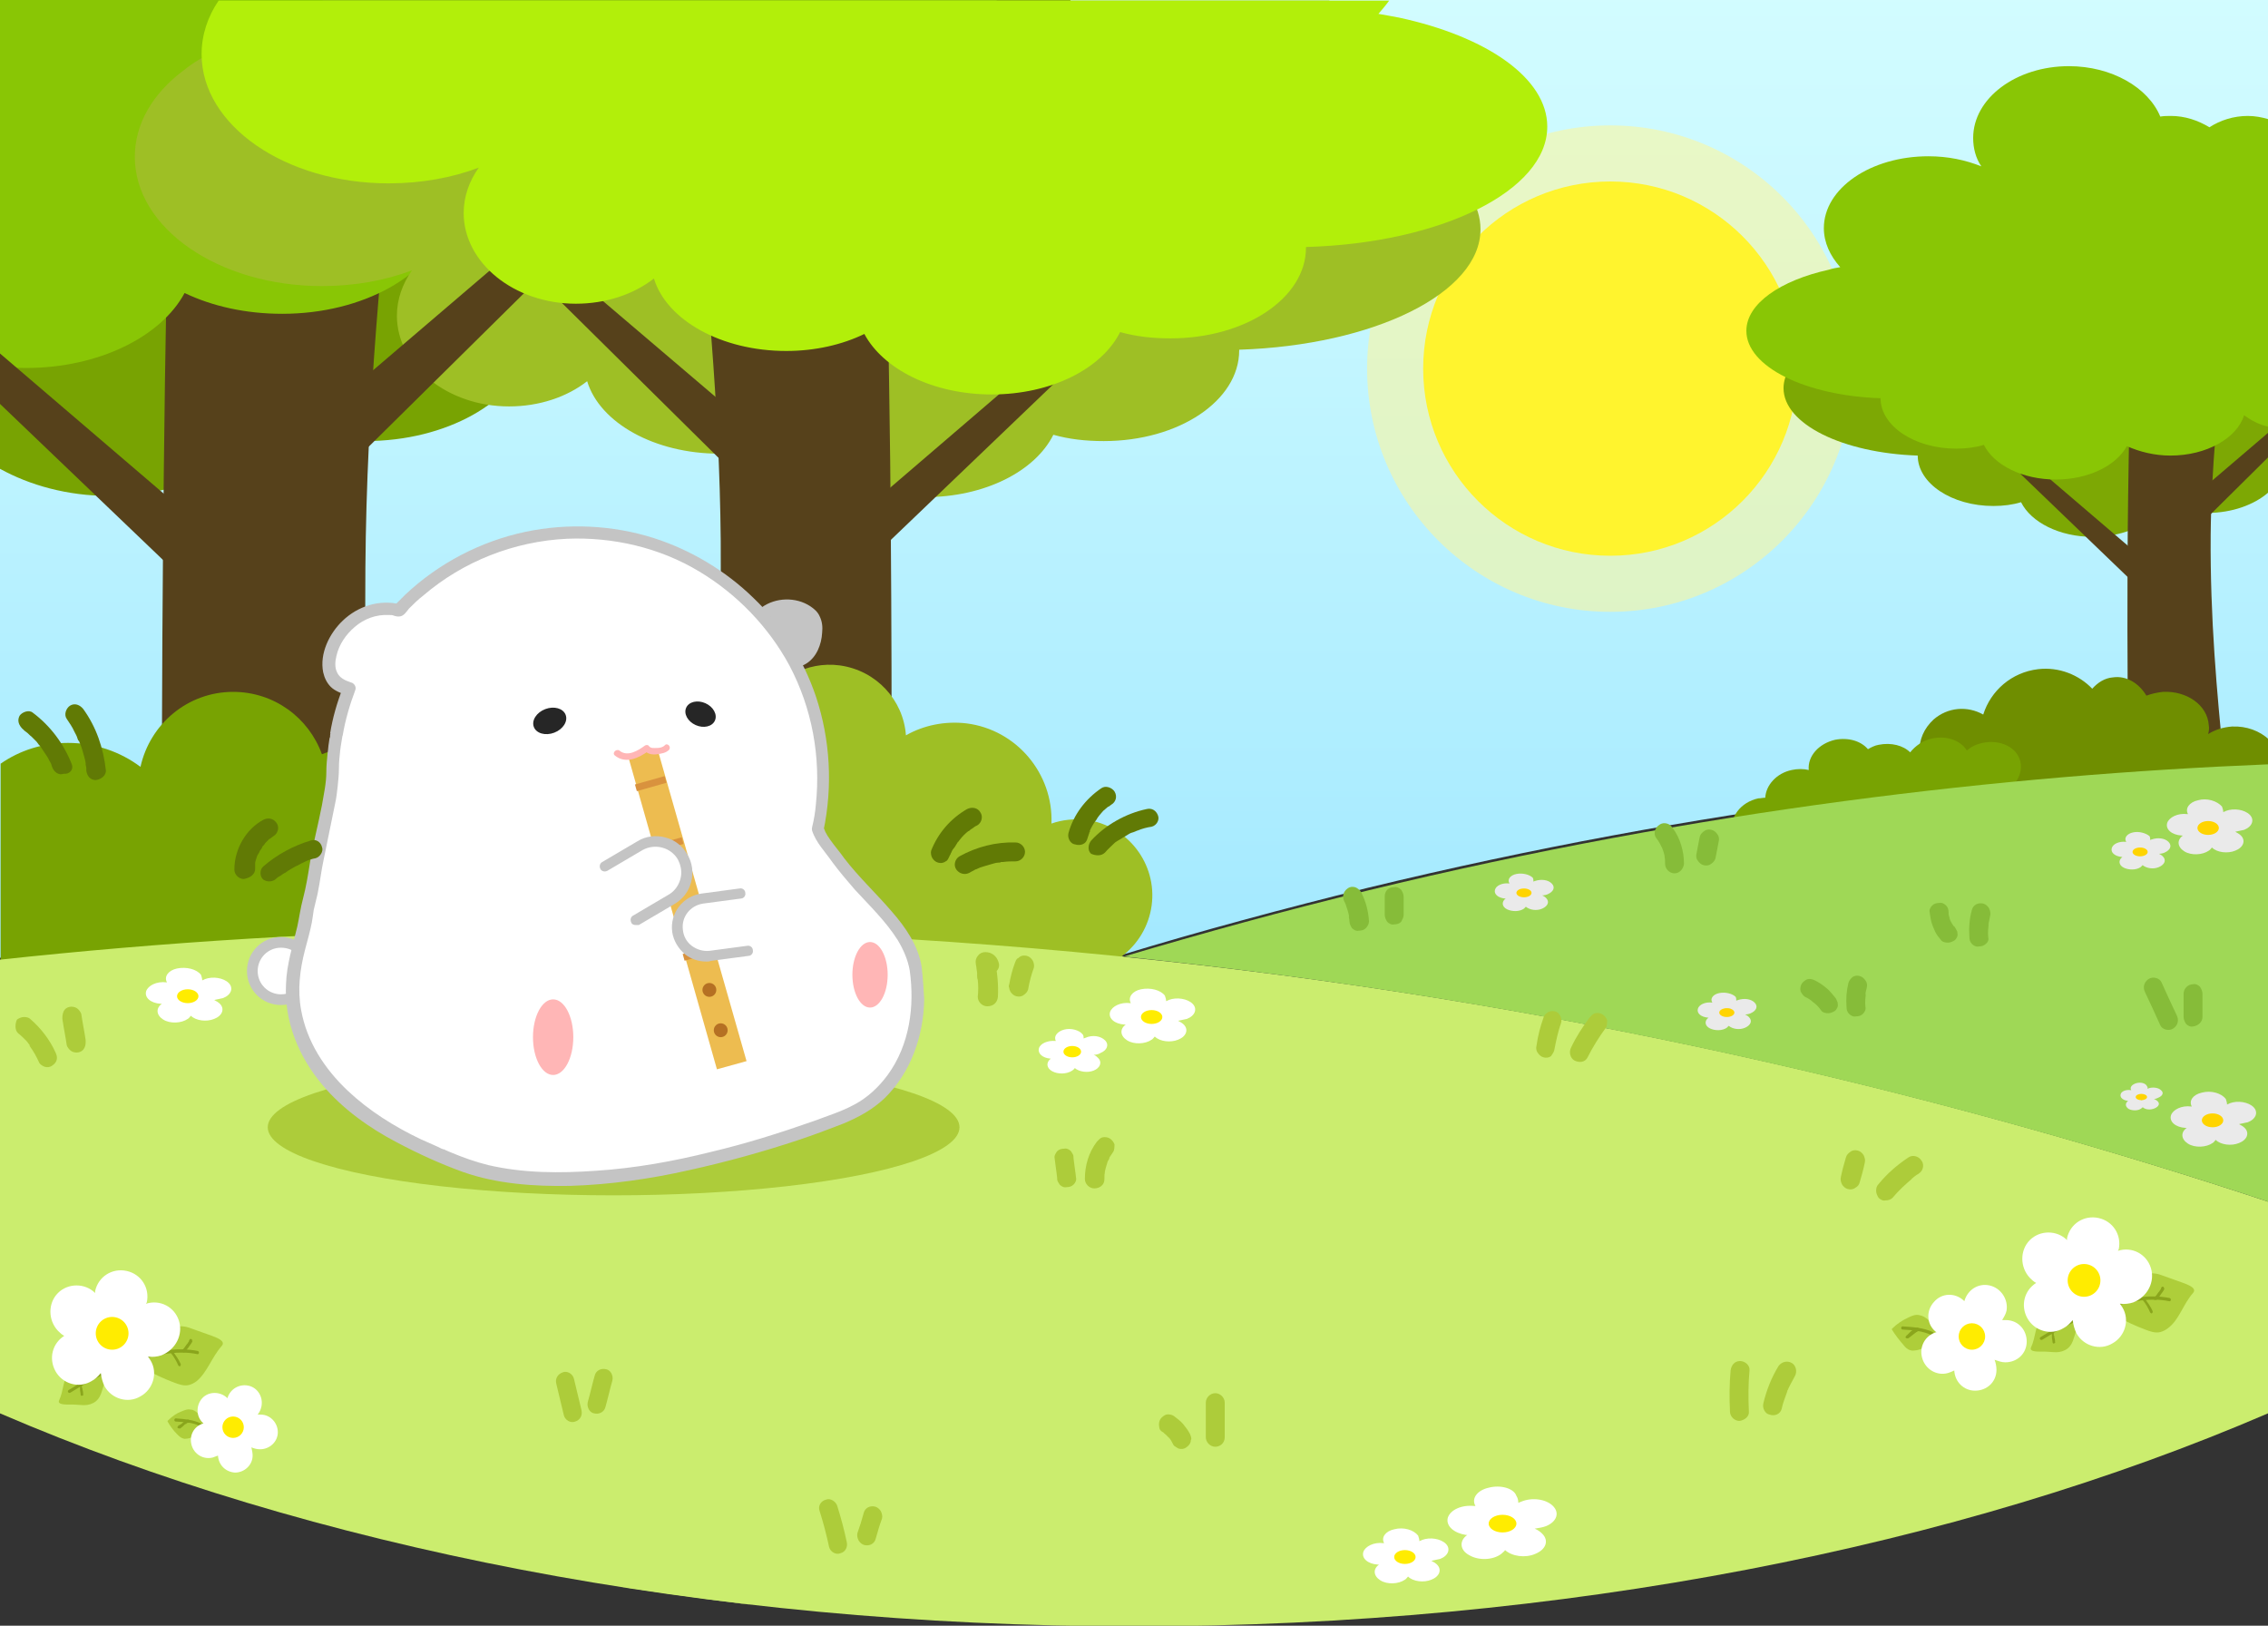 <svg enable-background="new 0 0 360 258" viewBox="0 0 360 258" xmlns="http://www.w3.org/2000/svg" xmlns:xlink="http://www.w3.org/1999/xlink"><rect x="0" y="0" width="360" height="258" fill="#333333" stroke="none"/><linearGradient id="a" gradientUnits="userSpaceOnUse" x1="180" x2="180" y1="-24.875" y2="233.202"><stop offset="0" stop-color="#d7feff"/><stop offset=".213" stop-color="#cbf9ff"/><stop offset=".601" stop-color="#abecff"/><stop offset="1" stop-color="#83dcff"/></linearGradient><path d="m34 195.3c7.1 1.1 14.3 2.1 21.6 3-7.2-1.1-14.4-2-21.6-3z" fill="#cbed6e"/><path d="m178.2 151.5c12.5-3.8 25.5-7.3 38.9-10.6 52.8-12.8 101.2-18.3 142.9-20v-120.9h-360v152c48.6-5.2 109.2-7.5 178.2-.5z" fill="url(#a)"/><path d="m0 0v74.4c4.7 2.6 10.7 4.3 17.3 4.3 11.6 0 21.5-5 25.2-11.9 4.4 2 9.7 3.2 15.5 3.2 12.9 0 23.7-6.2 26.2-14.4 4 3.1 9.4 5 15.4 5 12.2 0 22.2-8 22.2-17.9 0-3.3-1.1-6.3-3-9 5.3 2 11.4 3.2 17.9 3.2 20.5 0 37-11.4 37-25.5 0-4.1-1.4-8-3.9-11.5h-169.8z" fill="#78a302"/><circle cx="255.6" cy="58.5" fill="#fff597" opacity=".55" r="38.6"/><circle cx="255.6" cy="58.5" fill="#fff42e" r="29.7"/><path d="m356.6 29.3c-1.8-1.1-3.9-1.8-6.1-1.8-.6 0-1.1 0-1.7.1-1.9-4.6-7.7-8-14.5-8-8.4 0-15.2 5.1-15.2 11.4 0 1.6.4 3.2 1.3 4.5-2.5-1-5.3-1.6-8.4-1.6-9.2 0-16.6 5.1-16.6 11.4 0 2.3 1 4.4 2.6 6.2-.6.1-1.2.2-1.8.4-7.7 1.7-13.1 5.4-13.1 9.7 0 5.7 9.4 10.3 21.3 10.7 0 4.4 5.4 8 12 8 1.6 0 3.1-.2 4.4-.6 1.6 3.2 6.1 5.5 11.4 5.5 5.2 0 9.6-2.2 11.3-5.3 2 .9 4.4 1.5 6.9 1.5 3.9 0 7.4-1.3 9.6-3.2v-50.4c-1.2.3-2.4.8-3.4 1.5z" fill="#7da804"/><path d="m27 17h36c-2.3 22.4-4.8 46.8-5 73-.3 32 2.3 61.4 5 88-12.3 0-24.7 0-37 0-.4-33.8-.4-68.1 0-103 .2-19.5.6-38.8 1-58z" fill="#56411b"/><path d="m338.2 55h14.8c-.9 9.2-2 19.2-2.1 29.9-.1 13.1 1 25.2 2.1 36.1-5.1 0-10.1 0-15.2 0-.1-13.9-.2-27.9 0-42.2.1-8 .3-15.9.4-23.8z" fill="#56411b"/><path d="m0 0v58.2c1.3.1 2.7.2 4.1.2 11.6 0 21.5-5 25.2-11.9 4.4 2.1 9.7 3.3 15.5 3.3 12.9 0 23.7-6.2 26.2-14.4 4 3.1 9.4 5 15.4 5 12.2 0 22.2-8 22.2-17.9 0-3.3-1.1-6.3-3-9 5.3 2 11.4 3.2 17.9 3.2 16 0 29.6-7 34.8-16.8h-158.3z" fill="#89c605"/><path d="m235 36.4c0-7.7-9.6-14.3-23.5-17.3-1.1-.2-2.1-.4-3.3-.6 3-3.2 4.7-7 4.7-11.1 0-2.6-.7-5-1.9-7.3h-159.7c-3.1.8-6.3 1.1-9.2.4-.2.1-.5.1-.7.2-.8.2-1.7.5-2.5.7.2 1.6.7 3 1.4 4.4-4.3 1.2-8.2 3-11.2 5.4-4.8 3.6-7.7 8.4-7.7 13.7 0 11.3 13.3 20.5 29.7 20.5 5.2 0 10.1-.9 14.3-2.5-1.5 2.1-2.4 4.6-2.4 7.2 0 7.9 8 14.4 17.8 14.4 4.8 0 9.2-1.5 12.4-4 2 6.6 10.7 11.5 21 11.5 4.6 0 8.9-1 12.4-2.7 3 5.6 10.9 9.6 20.2 9.6 9.5 0 17.5-4.1 20.4-9.9 2.5.7 5.1 1 8 1 11.9 0 21.5-6.4 21.5-14.4 0 0 0 0 0-.1 21.4-.7 38.3-9 38.3-19.1z" fill="#9ebf25"/><path d="m140.4 24.5c-10.1 0-20.1 0-30.2 0 1.9 18.8 4 39.3 4.2 61.3.2 26.8-2 51.6-4.2 73.8h31.1c.3-28.3.3-57.2 0-86.4-.2-16.5-.5-32.7-.9-48.7z" fill="#56411b"/><path d="m.4 152.3v72c2.6 1.1 5.3 2.2 7.9 3.3 41.8-25.3 98.9-54.3 170.2-75.8-68.9-7-129.5-4.7-178.1.5z" fill="#cbed6e"/><path d="m97.8 251.7c7.1 1.1 14.3 2.1 21.6 3-7.2-1.1-14.4-2.1-21.6-3z" fill="#cbed6e"/><path d="m114.8 73.4-.5-9.8-21.5-18.3-4.8 1.6z" fill="#56411b"/><path d="m134.7 92.1 1.7-10.5 26-22.3 5.2 1.3z" fill="#56411b"/><path d="m75.9 129.4c-1.6 0-3.2.2-4.6.6-1.6-6.5-7.5-11.4-14.5-11.4-2 0-4 .4-5.7 1.1-2.1-5.8-7.6-9.9-14.1-9.9-7.2 0-13.2 5.1-14.7 11.9-3.2-2.4-7.2-3.8-11.5-3.8-4 0-7.7 1.2-10.7 3.3v52.2c2.5 1.3 5.4 2 8.4 2 4.7 0 9-1.7 12.3-4.5 3.3 2.8 7.6 4.5 12.3 4.5 4.8 0 9.1-1.8 12.5-4.6 2.1.8 4.3 1.2 6.7 1.2 5.7 0 10.9-2.5 14.4-6.5 2.7 1.5 5.9 2.3 9.2 2.3 10.6 0 19.2-8.6 19.2-19.2s-8.6-19.2-19.2-19.2z" fill="#78a302"/><path d="m339 92.8-.9-5.9-14.5-12.4-2.9.7z" fill="#56411b"/><path d="m99.8 117.2c1.3.2 2.5.5 3.7 1 2-5.1 7.2-8.3 12.9-7.6 1.6.2 3.1.7 4.5 1.5 2.3-4.4 7.1-7.2 12.4-6.5 5.8.8 10.1 5.5 10.5 11.1 2.8-1.6 6.2-2.3 9.6-1.9 8 1 13.8 8 13.5 15.9 1.7-.6 3.6-.8 5.5-.6 6.6.9 11.3 7 10.4 13.6s-7 11.3-13.6 10.4c-1.5-.2-2.9-.7-4.2-1.4-2.9 5.7-9.1 9.3-15.9 8.4-3.8-.5-7-2.3-9.4-4.9-3 1.9-6.6 2.8-10.4 2.3s-7.1-2.4-9.5-5c-1.8.4-3.6.5-5.5.3-4.6-.6-8.5-3.2-10.9-6.8-2.3.9-5 1.3-7.6.9-8.5-1.1-14.5-8.9-13.4-17.4 1.1-8.4 8.9-14.4 17.4-13.3z" fill="#9ebf25"/><path d="m180 258.1c68.3 0 131-12.7 180-33.8v-33.6c-47.3-15.7-106.8-30.8-176.3-38.3-71.3-7.7-133.8-5.5-183.7-.1v72c49 21.1 111.7 33.8 180 33.8z" fill="#cbed6e"/><ellipse cx="97.4" cy="178.9" fill="#adcc3a" rx="54.9" ry="10.8"/><path d="m120.9 96.4c2.2-1.6 5.4-1.7 7.7-.2.6.4 1.2.9 1.5 1.6.4.8.5 1.7.4 2.6-.1 1.9-.9 3.9-2.5 4.9-1.9 1.2-4.4.7-6.5.2-.1 0-.2-.1-.3-.2s-.1-.4-.1-.5c.5-2.7.2-5.6-.2-8.4" fill="#c4c4c4"/><circle cx="44.6" cy="154.1" fill="#fff" r="4.6"/><path d="m44.6 159.5c-3 0-5.4-2.4-5.4-5.4s2.4-5.4 5.4-5.4 5.4 2.4 5.4 5.4-2.4 5.4-5.4 5.4zm0-9.1c-2.1 0-3.7 1.7-3.7 3.7 0 2.1 1.7 3.7 3.7 3.7 2.1 0 3.7-1.7 3.7-3.7.1-2.1-1.6-3.7-3.7-3.7z" fill="#c4c4c4"/><path d="m145.3 153.8c-.9-6.6-8-11.3-12.6-17.6-1.2-1.7-2.5-3.1-3-4.6.6-2.7.9-5.4.9-8.2 0-21.5-17.4-38.9-38.9-38.9-11.3 0-21.4 4.8-28.5 12.4-1.2-.3-2.5-.3-3.6 0-3.4.8-6.4 3.6-7.2 7-.4 1.5-.3 3.4.9 4.5.5.4 1.1.7 1.7.9.2.1.3.1.5.2-.9 2.3-1.6 4.7-2 7.2-.4 2.2-.6 4.5-.6 6.8-.2 1.7-.5 3.2-.7 4.4-.8 4-1.5 6.5-2.3 11.5-.4 2.7-1.2 5.2-1.4 6.7-.9 4.7-2.8 8.4-1.8 14.5 2.4 14.8 19.9 21.7 26.1 24.1 17.3 6.9 46.9-1.6 61.7-7.6 7.4-3.2 12.4-11.7 10.8-23.3z" fill="#fff"/><path d="m146.3 153.5c-.5-3.4-2.6-6.4-4.8-8.9-2.4-2.8-5.2-5.4-7.5-8.4-.7-1-1.5-1.9-2.2-2.9-.3-.4-.6-.9-.8-1.3-.2-.5-.4-1.2-1-1.3.2.4.5.8.7 1.2 1.5-7.1 1.1-14.5-1.2-21.4-2-5.9-5.4-11.3-9.9-15.6-4.4-4.3-9.9-7.6-15.8-9.5-6.6-2.1-13.7-2.4-20.4-1-7.1 1.5-13.8 5-19.1 10-.6.6-1.2 1.2-1.8 1.8.3-.1.7-.2 1-.3-3.3-.8-6.7.3-9.1 2.6-2.1 2-3.7 5.2-3.1 8.2.2.9.6 1.7 1.2 2.3.7.7 1.7 1 2.6 1.4-.2-.4-.5-.8-.7-1.2-.9 2.3-1.6 4.7-2 7.2.3-.2.6-.5 1-.7-.6-.1-1 .5-1 1 0-.2 0 .1 0 .1 0 .1 0 .2-.1.4 0 .2-.1.5-.1.7-.1.5-.1 1.1-.2 1.6-.1 1-.2 2-.2 3 0 1.8-.4 3.5-.7 5.3-.6 3.1-1.4 6.1-1.9 9.1-.3 1.9-.6 3.8-1.1 5.7-.4 1.5-.6 3-.9 4.4-.7 3-1.7 6-1.8 9.2-.3 5.9 2 11.5 5.8 16 3.2 3.8 7.4 6.8 11.8 9.1 3.4 1.8 6.9 3.4 10.5 4.7 5.4 1.9 11.3 2.3 17 2.2 6.4-.2 12.7-1.1 18.9-2.5 5.9-1.3 11.7-2.9 17.4-4.8 2.4-.8 4.8-1.7 7.1-2.6 2.4-1 4.6-2.2 6.5-4 4.2-4.1 6.2-9.9 6.3-15.7-.1-1.7-.2-3.4-.4-5.1-.1-.5-.8-.8-1.2-.7-.6.2-.8.7-.7 1.2.8 5.7 0 11.8-3.5 16.6-1.4 1.9-3.2 3.6-5.3 4.7-2 1.1-4.3 1.8-6.4 2.6-5.4 1.9-10.8 3.6-16.3 4.9-6 1.5-12.1 2.6-18.3 3-5.7.4-11.5.4-17.1-.9-2-.5-4-1.2-5.9-2-.4-.2-.8-.3-1.1-.5-.2-.1.1.1-.1 0-.1 0-.2-.1-.3-.1-.2-.1-.4-.2-.6-.3-.9-.4-1.8-.8-2.7-1.2-4.2-2-8.2-4.5-11.6-7.7-3.7-3.5-6.5-7.8-7.4-12.8-.6-3.2-.2-6.4.6-9.5.4-1.5.8-2.9 1.1-4.4.1-.7.2-1.2.3-2 .2-.8.4-1.7.6-2.5.4-1.9.6-3.8 1-5.6.3-1.5.6-2.9.9-4.4s.6-2.9.9-4.4c.2-.9.3-1.8.4-2.7.1-1 .2-1.9.2-2.9s.1-1.9.2-2.8.3-1.8.4-2.7c-.3.3-.7.7-1 1 .4 0 .9-.3 1-.7.4-2.4 1.1-4.8 2-7.2.2-.5-.2-1.1-.7-1.2-.9-.3-1.8-.7-2.2-1.6-.4-.8-.3-1.8-.1-2.6.4-1.8 1.5-3.4 2.9-4.6 1.5-1.3 3.4-2 5.4-1.9.3 0 .6 0 .8.1.3.1.7.2 1.1.1.5-.1 1-.8 1.3-1.2.7-.7 1.5-1.5 2.3-2.1 6.3-5.4 14.4-8.6 22.8-9 7.3-.3 14.7 1.4 21 5.2 6 3.6 11 8.8 14.3 14.9 3.6 6.8 5 14.5 4.2 22.1-.1 1.2-.3 2.4-.6 3.6-.1.5.1 1.1.7 1.2-.2-.2-.5-.5-.7-.7.6 1.9 2.1 3.4 3.2 5 1.1 1.5 2.4 3 3.6 4.4 2.4 2.6 4.9 5 6.8 8 .9 1.5 1.6 3.1 1.9 4.8.1.5.8.8 1.2.7.5-.1.8-.6.7-1.2z" fill="#c4c4c4"/><ellipse cx="87.8" cy="164.6" fill="#ffb6b6" rx="3.2" ry="6"/><ellipse cx="138.1" cy="154.7" fill="#ffb6b6" rx="2.8" ry="5.2"/><path d="m104.4 119c-.6-.1-1.1-.2-1.7 0-.1.3-.3.5-.6.6-.2.1-.4 0-.6 0-.4.2-.7.5-1.2.5-.2.1-.5 0-.6-.1l14.1 49.7 4.7-1.3z" fill="#edbc50"/><path d="m100.9 123.8h4.9v1.1h-4.9z" fill="#d9923e" transform="matrix(.962 -.272 .272 .962 -29.954 32.849)"/><path d="m103.6 133.5h4.9v1.1h-4.9z" fill="#d9923e" transform="matrix(.962 -.272 .272 .962 -32.492 33.964)"/><path d="m108.5 150.7h4.9v1.1h-4.9z" fill="#d9923e" transform="matrix(.962 -.272 .272 .962 -37.003 35.946)"/><circle cx="107.5" cy="139" fill="#b57023" r="1.1"/><circle cx="109.3" cy="145.4" fill="#b57023" r="1.1"/><circle cx="112.6" cy="157.1" fill="#b57023" r="1.1"/><circle cx="114.4" cy="163.5" fill="#b57023" r="1.1"/><ellipse cx="87.2" cy="114.4" fill="#262626" rx="2.7" ry="2" transform="matrix(.935 -.356 .356 .935 -34.998 38.486)"/><ellipse cx="111.3" cy="113.3" fill="#262626" rx="1.9" ry="2.5" transform="matrix(.409 -.912 .912 .409 -37.654 168.502)"/><path d="m97.6 119.9c1.7 1.4 3.8.4 5.3-.7-.2 0-.4-.1-.6-.1.5.6 1.3.7 2 .6s1.4-.2 1.9-.7c.4-.5-.3-1.2-.7-.7-.3.3-.8.4-1.2.4-.5 0-1 .1-1.3-.3-.1-.2-.4-.2-.6-.1-1.1.8-2.8 1.9-4.1.8-.5-.3-1.2.4-.7.8z" fill="#ffb6b6"/><path d="m96 137.5 5.6-3.3c2.3-1.4 5.3-.6 6.7 1.8 1.4 2.3.6 5.3-1.8 6.7l-5.6 3.3" fill="#fff"/><path d="m100.9 146.8c-.3 0-.6-.1-.7-.4-.2-.4-.1-.9.3-1.1l5.6-3.3c.9-.5 1.6-1.4 1.9-2.5s.1-2.1-.4-3.1c-1.1-1.9-3.6-2.6-5.6-1.5l-5.6 3.3c-.4.2-.9.1-1.1-.3s-.1-.9.3-1.1l5.6-3.3c1.3-.8 2.9-1 4.4-.6s2.7 1.3 3.5 2.7c.8 1.3 1 2.9.6 4.4s-1.3 2.7-2.7 3.5l-5.6 3.3c-.2 0-.3 0-.5 0z" fill="#c4c4c4"/><path d="m118.7 151-6 .8c-2.5.3-4.8-1.5-5.1-4-.3-2.5 1.5-4.8 4-5.1l6-.8" fill="#fff"/><path d="m112.1 152.6c-1.2 0-2.4-.4-3.3-1.1-1.1-.9-1.9-2.2-2.1-3.6-.4-3 1.7-5.7 4.7-6.1l6-.8c.5-.1.9.3.9.7.1.5-.3.9-.7.9l-6 .8c-2 .3-3.5 2.1-3.2 4.2.1 1 .6 1.9 1.4 2.5s1.8.9 2.8.8l6-.8c.5-.1.9.3.9.7.1.5-.3.9-.7.9l-6 .8c-.2.1-.5.1-.7.1z" fill="#c4c4c4"/><path d="m172.6 133.1c.1-.3.2-.6.3-.9 0-.1 0-.1.1-.2 0 0 .1-.3 0-.1s0 0 0-.1.1-.1.1-.2c.3-.6.6-1.1 1-1.6 0-.1.1-.1.1-.2.2-.3-.2.2 0 0 .1-.1.2-.3.3-.4.2-.2.4-.5.6-.7s.5-.4.7-.6c0 0 .1-.1.2-.1-.3.3-.1.1 0 0s.3-.2.4-.3c.7-.4 1-1.3.5-2.1-.4-.6-1.4-1-2.1-.5-2.5 1.7-4.4 4.2-5.2 7.1-.2.8.3 1.7 1 1.8 1 .3 1.8-.1 2-.9z" fill="#617a05"/><path d="m175.4 135.3c.5-.6 1.1-1.1 1.6-1.6.1-.1.2-.1.3-.2-.1.1-.1.1 0 0 .2-.1.3-.2.5-.3.3-.2.7-.4 1-.6s.6-.4 1-.5c.1 0 .2-.1.3-.1 0 0 .3-.1.1-.1-.2.1.1 0 .1 0 .1 0 .2-.1.3-.1.7-.3 1.5-.5 2.2-.6.8-.2 1.3-1.1 1-1.8-.3-.8-1-1.2-1.8-1-3.3.7-6.5 2.5-8.8 5-.5.6-.6 1.6 0 2.1.7.3 1.6.4 2.2-.2z" fill="#617a05"/><path d="m11.4 121.3c-1.3-3.3-3.4-6.1-6.2-8.2-.6-.5-1.7-.1-2.1.5-.4.8-.1 1.5.5 2.1-.2-.1-.1-.1 0 0s.2.1.2.2c.1.1.3.2.4.3.3.2.5.5.8.7l.8.8c.1.1.2.3.3.4s.1.2.2.2c-.1-.2-.1-.1 0 0 .4.6.8 1.2 1.2 1.8.2.3.3.6.5.9.1.2.2.4.2.5 0-.1-.1-.2 0 0 0 .1.1.2.1.3.3.7 1 1.3 1.8 1 1 .1 1.6-.7 1.3-1.5z" fill="#617a05"/><path d="m354.3 115.3c-1.4.1-2.7.5-3.8 1.2.1-.4.2-.9.1-1.4-.2-3.2-3.5-5.5-7.3-5.3-.9.1-1.8.3-2.6.6-1.2-2-3.2-3.2-5.3-2.9-1.3.1-2.4.8-3.3 1.8-2.1-2.2-5.3-3.5-8.6-3.1-4.2.5-7.5 3.4-8.7 7.2-2.5-1.4-5.6-1.2-7.9.8-1.5 1.4-2.3 3.2-2.2 5.1-3.9.2-6.8 3-6.7 6.1.2 3.2 3.5 5.5 7.3 5.3 1.3-.1 2.5-.5 3.6-1 1 2.4 3.8 4 7 3.8 2.1-.1 3.9-1 5.1-2.2 1.3 1.7 3.7 2.8 6.4 2.7.9-.1 1.7-.2 2.5-.5 1.2 2 3.8 3.3 6.7 3.1 3.6-.2 6.4-2.6 6.7-5.4 1.1.5 2.3.7 3.7.6 3.4-.2 6.1-2.3 6.6-4.9.5.1 1 .1 1.5 0 2-.1 3.8-.9 5.1-2.2v-7.3c-1.5-1.4-3.6-2.2-5.9-2.1z" fill="#6f8e00"/><path d="m16.8 122.2c-.4-3.5-1.5-6.8-3.6-9.7-.5-.6-1.3-1-2.1-.5-.6.4-1 1.4-.5 2.1.4.6.9 1.3 1.2 2 .2.4.4.7.5 1.1 0 0 .2.6.2.3.1.2.1.3.2.5.3.7.5 1.5.7 2.2.1.4.2.7.2 1.1 0 .2.1.4.1.6 0-.3 0 .3 0 .4.1.8.6 1.5 1.5 1.5.8-.1 1.7-.7 1.6-1.6z" fill="#617a05"/><path d="m40.5 137.9c0-.3 0-.6 0-.9 0-.2-.1.3 0 .1 0-.1 0-.2 0-.2 0-.1.1-.3.1-.4.1-.3.2-.6.3-.9 0 .1-.1.3 0 .1 0-.1.1-.1.1-.2.1-.1.2-.3.2-.4.2-.3.4-.5.5-.8 0 .1-.2.2-.1.1l.2-.2c.1-.1.2-.2.3-.4.1-.1.2-.2.3-.3l.2-.2c.2-.2 0 0 0 0 0-.1.3-.2.4-.3s.3-.2.4-.3c.7-.4 1-1.4.5-2.1s-1.3-.9-2.1-.5c-2.8 1.5-4.6 4.7-4.6 7.9 0 .8.7 1.5 1.5 1.5 1.1-.2 1.8-.8 1.8-1.6z" fill="#617a05"/><path d="m43.9 139.4c.1-.1.2-.2.4-.3.1-.1.1-.1 0 0 .1 0 .1-.1.2-.1.3-.2.5-.4.8-.5.5-.4 1.1-.7 1.6-1 .3-.1.6-.3.8-.4.1-.1.3-.1.4-.2.1 0 .5-.3.2-.1.6-.3 1.2-.5 1.8-.6.7-.2 1.3-1.1 1-1.8-.2-.8-1-1.3-1.8-1-2.7.8-5.3 2.2-7.5 4.1-.6.5-.6 1.6 0 2.1.6.4 1.5.4 2.1-.2z" fill="#617a05"/><path d="m150.7 135.9c0-.1.2-.3 0 0 0 0 0-.1.1-.2s.1-.3.2-.4c.1-.3.3-.6.5-.8.2-.3.3-.5.5-.8 0-.1.1-.1.1-.2-.1.1-.2.2 0 .1.1-.1.2-.3.3-.4.4-.5.8-.9 1.3-1.3.1 0 .1-.1.2-.1-.2.1-.2.2-.1.1 0 0 .1-.1.1-.1.1-.1.2-.2.4-.3.3-.2.5-.4.8-.5.7-.4 1-1.4.5-2.1-.4-.7-1.3-.9-2.1-.5-2.6 1.5-4.6 3.8-5.7 6.6-.1.3 0 .9.2 1.2s.5.6.9.7.8.1 1.2-.2c.3-.1.4-.4.6-.8z" fill="#617a05"/><path d="m153.9 138.5c.3-.2.6-.3.9-.5 0 0 .6-.2.3-.1.1-.1.3-.1.4-.2.6-.2 1.3-.4 2-.6.3-.1.7-.2 1-.2.1 0 .3 0 .4-.1.2 0 .2 0 0 0h.3c.7-.1 1.4-.1 2-.1.8 0 1.5-.7 1.5-1.5s-.7-1.5-1.5-1.5c-3.1-.1-6.2.7-8.9 2.2-.7.4-1 1.4-.5 2.1s1.4.9 2.1.5z" fill="#617a05"/><path d="m280.9 135c1-.2 1.9-.7 2.6-1.3 0 .3 0 .7.1 1 .5 2.3 3.2 3.6 6 3 .7-.2 1.3-.4 1.8-.7 1.1 1.3 2.7 1.9 4.3 1.5.9-.3 1.7-.9 2.2-1.7 1.8 1.4 4.3 1.9 6.6 1.2 3-.8 5.1-3.4 5.5-6.3 2 .7 4.3.2 5.6-1.5.9-1.2 1.3-2.6 1-4 2.8-.6 4.6-3 4.1-5.3s-3.2-3.6-6-3c-1 .2-1.8.6-2.5 1.2-1-1.6-3.2-2.4-5.5-1.9-1.5.3-2.7 1.2-3.5 2.2-1.1-1.1-3-1.6-5-1.2-.6.1-1.2.4-1.7.7-1.1-1.3-3.1-1.9-5.2-1.5-2.6.6-4.4 2.6-4.2 4.8-.8-.2-1.8-.2-2.7 0-2.4.5-4.1 2.4-4.2 4.4-.4 0-.7.1-1.1.1-2.8.6-4.6 3-4.1 5.3.5 2.2 3.1 3.6 5.9 3z" fill="#78a302"/><path d="m178.4 151.8c1.8.2 3.7.4 5.5.6 69.5 7.6 128.9 22.7 176.1 38.3v-69.4c-41.7 1.7-90.1 7.2-142.8 20-13.3 3.2-26.3 6.8-38.8 10.5z" fill="#9fd856"/><path d="m348.1 205.2c.8-.9-1.3-1.5-2.4-1.9-.9-.3-1.9-.7-2.8-1s-1.9-.3-2.7 0c-.9.3-1.6 1.1-2.1 1.8-1 1.3-1.8 2.8-2.3 4.4 0 .1-.1.2 0 .2 0 .1.1.1.2.2 1.4.8 2.9 1.5 4.5 2.1.8.3 1.6.6 2.4.4.4-.1.8-.3 1.2-.6 1.8-1.3 2.4-3.8 4-5.6z" fill="#aece3a"/><path d="m335.6 207.3c2.8-.8 5.8-1.4 8.7-.8.3.1.4-.4.1-.5-3-.6-6-.1-8.9.8-.3.1-.2.6.1.5z" fill="#8aa51c"/><path d="m340.1 206.3c.5.6.9 1.3 1.2 2 .1.1.2.2.3.1s.1-.2.1-.3c-.3-.7-.8-1.4-1.3-2.1-.1-.1-.3-.1-.4 0 0 0 0 .2.1.3z" fill="#8aa51c"/><path d="m342.4 206.2c.1-.1.2-.3.3-.4s.2-.2.3-.4c.2-.3.5-.6.6-1 0 0 0 .1-.1.1-.1 0-.1 0-.2.1.1 0 .2-.1.2-.2s-.1-.2-.2-.2-.2 0-.2.1-.1.1-.1.2 0 .1-.1.2c-.1.2-.2.3-.3.4-.2.3-.4.6-.7.9-.1.1 0 .3.1.3.2 0 .3 0 .4-.1z" fill="#8aa51c"/><path d="m322.4 213.8c-.4.8 1.2.7 2 .7.6 0 1.4.1 2 .1s1.3-.2 1.8-.6.8-1 1-1.7c.4-1.1.6-2.2.6-3.4 0-.1 0-.1 0-.2 0 0-.1-.1-.1-.1-1.1-.2-2.3-.4-3.4-.4-.6 0-1.2 0-1.7.3-.3.2-.5.4-.6.6-1 1.5-.9 3.2-1.6 4.7z" fill="#aece3a"/><path d="m328.8 209.5c-1.7.8-3.3 1.7-4.9 2.7-.3.2 0 .6.3.4 1.6-1 3.2-1.9 4.9-2.7.2-.1 0-.5-.3-.4z" fill="#8aa51c"/><path d="m325.7 211.4v.4.2.1.1c0 .3.1.5.1.8 0 .1.1.3.2.2.1 0 .3-.1.2-.2 0-.2 0-.5-.1-.7 0-.1 0-.3-.1-.4v-.1-.1c0-.1 0-.3-.2-.3.1-.2-.1-.2-.1 0z" fill="#8aa51c"/><path d="m341.4 201.2c-.7-2.2-3-3.4-5.2-2.7 0-.1 0-.1.1-.2.5-2.3-.9-4.5-3.2-5s-4.5.9-5 3.2v.3c-1.6-1.6-4.3-1.6-5.9 0s-1.6 4.3 0 6c.3.3.6.6 1 .8-1.9 1.2-2.5 3.6-1.4 5.6s3.7 2.8 5.7 1.6c.6-.3 1.1-.8 1.5-1.3.1.8.3 1.5.6 2.1 1.1 2 3.7 2.8 5.7 1.6 2-1.1 2.8-3.7 1.6-5.7-.1-.2-.3-.4-.4-.6.7.1 1.5 0 2.1-.2 2.3-.9 3.5-3.3 2.8-5.5zm-10.7 3.6c-.2.1-.3.2-.5.4-.1-.3-.2-.5-.3-.7-.3-.5-.7-.8-1.1-1.1.4-.4.7-1 .8-1.6.4.4.9.6 1.4.7s.9.1 1.4 0c-.1.6-.1 1.1 0 1.7 0 .1.1.2.1.3-.6-.1-1.2 0-1.8.3z" fill="#fff"/><circle cx="330.8" cy="203.2" fill="#ffec00" r="2.6"/><path d="m35.2 213.6c.8-.9-1.3-1.5-2.4-1.9-.9-.3-1.9-.7-2.8-1s-1.9-.3-2.7 0c-.9.3-1.6 1.1-2.1 1.8-1 1.3-1.8 2.8-2.3 4.4 0 .1-.1.2 0 .2 0 .1.1.1.2.2 1.4.8 2.9 1.5 4.5 2.1.8.3 1.6.6 2.4.4.4-.1.8-.3 1.2-.6 1.7-1.4 2.4-3.8 4-5.6z" fill="#aece3a"/><path d="m22.6 215.7c2.8-.8 5.8-1.4 8.7-.8.3.1.4-.4.1-.5-3-.6-6-.1-8.9.8-.3.1-.2.6.1.5z" fill="#8aa51c"/><path d="m27.1 214.7c.5.6.9 1.3 1.2 2 .1.1.2.2.3.1s.1-.2.1-.3c-.3-.7-.8-1.4-1.3-2.1-.1-.1-.3-.1-.4 0 0 0 0 .2.1.3z" fill="#8aa51c"/><path d="m29.4 214.5c.1-.1.2-.3.3-.4s.2-.2.3-.4c.2-.3.5-.6.6-1 0 0 0 .1-.1.1-.1 0-.1 0-.2.1.1 0 .2-.1.2-.2s-.1-.2-.2-.2-.2 0-.2.1-.1.1-.1.2 0 .1-.1.2c-.1.2-.2.3-.3.4-.2.3-.4.6-.7.9-.1.1 0 .3.1.3.2.1.4 0 .4-.1z" fill="#8aa51c"/><path d="m9.4 222.2c-.4.8 1.2.7 2 .7.6 0 1.4.1 2 .1s1.3-.2 1.8-.6.8-1 1-1.7c.4-1.1.6-2.2.6-3.4 0-.1 0-.1 0-.2 0 0-.1-.1-.1-.1-1.1-.2-2.3-.4-3.4-.4-.6 0-1.2 0-1.7.3-.3.2-.5.4-.6.6-1 1.4-.9 3.2-1.6 4.7z" fill="#aece3a"/><path d="m15.8 217.9c-1.7.8-3.3 1.7-4.9 2.7-.3.2 0 .6.3.4 1.6-1 3.2-1.9 4.9-2.7.2-.1 0-.5-.3-.4z" fill="#8aa51c"/><path d="m12.7 219.7v.4.2.1.1c0 .3.1.5.1.8 0 .1.1.3.2.2.1 0 .3-.1.2-.2 0-.2 0-.5-.1-.7 0-.1 0-.3-.1-.4v-.1-.1c0-.1 0-.3-.2-.3.1-.2-.1-.1-.1 0z" fill="#8aa51c"/><path d="m28.4 209.6c-.7-2.2-3-3.4-5.2-2.7 0-.1 0-.1.1-.2.5-2.3-.9-4.5-3.2-5s-4.5.9-5 3.2v.3c-1.6-1.6-4.3-1.6-5.9 0s-1.6 4.3 0 6c.3.3.6.6 1 .8-1.9 1.2-2.5 3.6-1.4 5.6s3.7 2.8 5.7 1.6c.6-.3 1.1-.8 1.5-1.3.1.8.3 1.5.6 2.1 1.1 2 3.7 2.8 5.7 1.6 2-1.1 2.8-3.7 1.6-5.7-.1-.2-.3-.4-.4-.6.7.1 1.5 0 2.1-.2 2.3-.9 3.5-3.3 2.8-5.5zm-10.6 3.6c-.2.1-.3.2-.5.4-.1-.3-.2-.5-.3-.7-.3-.5-.7-.8-1.1-1.1.4-.4.7-1 .8-1.6.4.4.9.6 1.4.7s.9.1 1.4 0c-.1.6-.1 1.1 0 1.7 0 .1.1.2.1.3-.7-.1-1.3 0-1.8.3z" fill="#fff"/><circle cx="17.8" cy="211.6" fill="#ffec00" r="2.6"/><path d="m308.1 212.5c.7-.2-.3-1.1-.8-1.7-.4-.4-.8-.9-1.2-1.3s-.9-.7-1.5-.8-1.1.1-1.7.4c-.9.4-1.8 1-2.5 1.7 0 0-.1.1-.1.1v.1c.5.8 1.1 1.6 1.8 2.4.3.4.7.8 1.2.9.3.1.5 0 .8 0 1.5-.2 2.6-1.4 4-1.8z" fill="#aece3a"/><path d="m306.8 211.4c-1.5-.7-3.2-.8-4.8-.9v.5h.1c.3 0 .3-.5 0-.5h-.1c-.3 0-.3.5 0 .5 1.6.1 3.2.2 4.6.9.2.1.5-.3.2-.5z" fill="#8aa51c"/><path d="m304.3 210.7c-.4.1-.7.4-1 .6-.1.1-.3.3-.4.4s-.1.1-.2.2-.1.1-.1.1c-.1.1-.2.2-.1.3s.2.1.3.1c0 0 .1 0 .1-.1.1-.1.2-.2.1-.3s-.2-.1-.3-.1c0 0-.1 0-.1.1.1.1.2.3.3.4.3-.2.6-.5.9-.7.1-.1.3-.2.4-.3.1 0 .1-.1.2-.1 0 0 .1 0 .1-.1h.1c.1 0 .2-.2.2-.3-.2-.1-.4-.2-.5-.2z" fill="#8aa51c"/><path d="m315.8 204c-1.8-.4-3.5.7-4 2.5 0 0-.1-.1-.1-.1-1.4-1.3-3.5-1.2-4.7.2-1.3 1.4-1.2 3.5.2 4.7 0 0 .1.1.2.1-1.8.5-2.8 2.3-2.3 4.1s2.3 2.9 4.1 2.4c.3-.1.6-.2 1-.4.1 1.8 1.5 3.2 3.3 3.2 1.9 0 3.4-1.4 3.4-3.3 0-.5-.1-1.1-.3-1.6.6.2 1.1.4 1.7.4 1.9 0 3.4-1.4 3.4-3.3s-1.4-3.4-3.3-3.4c-.2 0-.4 0-.6 0 .3-.5.6-1 .7-1.5.3-1.8-.9-3.6-2.7-4zm-1.8 8.8c0 .2 0 .3.1.5-.2-.1-.4-.1-.6-.1-.4 0-.8.1-1.2.3-.1-.5-.4-.8-.8-1.2.4-.1.8-.3 1.1-.7.3-.3.4-.6.5-1 .3.3.7.5 1.2.6h.3c-.4.7-.6 1.1-.6 1.6z" fill="#fff"/><circle cx="313" cy="212.1" fill="#ffec00" r="2.1"/><path d="m33 226.8c.6-.2-.2-.9-.6-1.4-.3-.4-.7-.8-1-1.1s-.7-.6-1.2-.6c-.5-.1-.9.1-1.4.3-.8.3-1.5.8-2.1 1.4 0 0-.1.1-.1.1v.1c.4.7.9 1.4 1.5 2 .3.3.6.6 1 .7.2.1.4 0 .7 0 1.2-.2 2-1.1 3.2-1.5z" fill="#aece3a"/><path d="m31.9 225.9c-1.3-.6-2.6-.7-4-.8v.5h.1c.3 0 .3-.5 0-.5h-.1c-.3 0-.3.5 0 .5 1.3.1 2.6.1 3.8.7.2.2.5-.2.2-.4z" fill="#8aa51c"/><path d="m29.8 225.3c-.3.1-.6.3-.8.5-.1.1-.2.2-.4.3-.1 0-.1.1-.2.1s-.1 0-.1.1c-.1.1-.2.2-.1.3s.2.1.3.1h.1c.1-.1.2-.2.1-.3s-.2-.1-.3-.1h-.1c.1.1.2.3.3.4.3-.2.5-.4.7-.6.1-.1.1-.1.2-.1s.1 0 0 0c0 0 .1 0 .1-.1.1 0 .1-.1.2-.1h.1.1c.1 0 .2-.2.2-.3-.1-.1-.2-.2-.4-.2z" fill="#8aa51c"/><path d="m39.4 219.9c-1.5-.3-2.9.6-3.3 2 0 0-.1-.1-.1-.1-1.1-1-2.9-1-3.9.1s-1 2.9.1 3.9c0 0 .1.1.1.1-1.5.4-2.3 1.9-1.9 3.4s1.9 2.4 3.4 2c.3-.1.5-.2.8-.3.1 1.5 1.2 2.6 2.7 2.7 1.5 0 2.8-1.2 2.8-2.7 0-.4-.1-.9-.2-1.3.5.2.9.3 1.4.3 1.5 0 2.8-1.2 2.8-2.7s-1.2-2.8-2.7-2.8c-.2 0-.3 0-.5 0 .3-.4.5-.8.6-1.3.3-1.5-.6-3-2.1-3.3zm-1.5 7.2v.4c-.2 0-.3-.1-.5-.1-.4 0-.7.1-1 .3-.1-.4-.3-.7-.6-1 .3-.1.6-.3.9-.5.2-.2.4-.5.4-.8.3.3.6.5 1 .5h.2c-.3.4-.4.8-.4 1.2z" fill="#fff"/><circle cx="37" cy="226.5" fill="#ffec00" r="1.7"/><path d="m221.3 242.7c-1.4.3-2.1 1.3-1.6 2.2h-.1c-1.5-.2-2.9.5-3.2 1.4-.3 1 .7 1.9 2.3 2h.2c-1 .7-.9 1.8.2 2.5s2.9.6 3.9-.1c.2-.1.3-.3.5-.5.8.8 2.5 1 3.7.5 1.3-.5 1.7-1.6.9-2.4-.2-.2-.5-.4-.9-.6.5-.1 1-.2 1.4-.3 1.3-.5 1.7-1.6.9-2.4s-2.5-1.1-3.8-.6c-.1.1-.3.1-.4.2 0-.3-.1-.6-.2-.9-.7-.9-2.3-1.4-3.8-1zm2.8 4.4c.1.1.2.1.3.2-.2 0-.3.1-.5.1-.3.1-.5.3-.7.5-.3-.2-.7-.3-1.1-.3.2-.2.4-.4.4-.6.1-.2 0-.4-.1-.6.4 0 .7 0 1.1-.1.1 0 .1 0 .2-.1.1.4.1.6.4.9z" fill="#fff"/><ellipse cx="223" cy="247.1" fill="#ffec00" rx="1.7" ry="1.1"/><path d="m181.1 157c-1.4.3-2.1 1.3-1.6 2.2h-.1c-1.5-.2-2.9.5-3.2 1.4-.3 1 .7 1.9 2.3 2h.2c-1 .7-.9 1.8.2 2.5s2.9.6 3.9-.1c.2-.1.3-.3.5-.5.8.8 2.5 1 3.7.5 1.3-.5 1.7-1.6.9-2.4-.2-.2-.5-.4-.9-.6.5-.1 1-.2 1.4-.3 1.3-.5 1.7-1.6.9-2.4s-2.5-1.1-3.8-.6c-.1.1-.3.1-.4.2 0-.3-.1-.6-.2-.9-.7-.9-2.3-1.3-3.8-1zm2.8 4.4c.1.1.2.1.3.2-.2 0-.3.1-.5.1-.3.1-.5.3-.7.5-.3-.2-.7-.3-1.1-.3.2-.2.4-.4.4-.6.1-.2 0-.4-.1-.6.4 0 .7 0 1.1-.1.1 0 .1 0 .2-.1.1.4.2.7.4.9z" fill="#fff"/><ellipse cx="182.8" cy="161.4" fill="#ffec00" rx="1.7" ry="1.1"/><path d="m168.9 163.4c-1.1.3-1.7 1.1-1.3 1.8h-.1c-1.2-.1-2.4.4-2.6 1.2s.6 1.5 1.8 1.6h.1c-.8.6-.7 1.5.2 2s2.3.5 3.2-.1c.1-.1.3-.2.4-.4.7.6 2 .8 3 .4s1.4-1.3.7-2c-.2-.2-.4-.4-.7-.5.4 0 .8-.1 1.1-.3 1-.4 1.4-1.3.7-2s-2-.9-3.1-.4c-.1 0-.2.1-.3.1 0-.3 0-.5-.2-.7-.5-.6-1.8-1-2.9-.7zm2.2 3.5.2.2c-.1 0-.3.1-.4.1-.2.1-.4.2-.6.4-.2-.1-.5-.2-.9-.2.2-.1.3-.3.4-.5 0-.2 0-.3 0-.5h.9c.1 0 .1 0 .2-.1-.1.3 0 .5.2.6z" fill="#fff"/><ellipse cx="170.2" cy="166.9" fill="#ffec00" rx="1.4" ry=".9"/><path d="m348.9 127c-1.4.3-2.1 1.3-1.6 2.2h-.1c-1.5-.2-2.9.5-3.2 1.4-.3 1 .7 1.9 2.3 2h.2c-1 .7-.9 1.8.2 2.5s2.9.6 3.9-.1c.2-.1.3-.3.5-.5.8.8 2.5 1 3.7.5 1.3-.5 1.7-1.6.9-2.4-.2-.2-.5-.4-.9-.6.5-.1 1-.2 1.4-.3 1.3-.5 1.7-1.6.9-2.4s-2.5-1.1-3.8-.6c-.1.1-.3.1-.4.2 0-.3-.1-.6-.2-.9-.8-.9-2.4-1.4-3.8-1zm2.7 4.4c.1.1.2.1.3.2-.2 0-.3.1-.5.1-.3.1-.5.3-.7.5-.3-.2-.7-.3-1.1-.3.2-.2.4-.4.4-.6.1-.2 0-.4-.1-.6.4 0 .7 0 1.1-.1.1 0 .1 0 .2-.1.1.4.2.6.4.9z" fill="#eaeaea"/><ellipse cx="350.5" cy="131.4" fill="#ffd400" rx="1.7" ry="1.1"/><path d="m349.5 173.4c-1.4.3-2.1 1.3-1.6 2.2h-.1c-1.5-.2-2.9.5-3.2 1.4-.3 1 .7 1.9 2.3 2h.2c-1 .7-.9 1.8.2 2.5s2.9.6 3.9-.1c.2-.1.3-.3.5-.5.8.8 2.5 1 3.7.5 1.3-.5 1.7-1.6.9-2.4-.2-.2-.5-.4-.9-.6.5-.1 1-.2 1.4-.3 1.3-.5 1.7-1.6.9-2.4s-2.5-1.1-3.8-.6c-.1.1-.3.1-.4.2 0-.3-.1-.6-.2-.9-.7-.9-2.3-1.4-3.8-1zm2.8 4.4c.1.1.2.1.3.2-.2 0-.3.1-.5.1-.3.1-.5.3-.7.5-.3-.2-.7-.3-1.1-.3.2-.2.4-.4.4-.6.1-.2 0-.4-.1-.6.4 0 .7 0 1.1-.1.1 0 .1 0 .2-.1.1.4.2.6.4.9z" fill="#eaeaea"/><ellipse cx="351.2" cy="177.8" fill="#ffd400" rx="1.7" ry="1.1"/><path d="m338.6 132.1c-1 .2-1.5.9-1.1 1.5h-.1c-1-.1-2 .3-2.2 1s.5 1.3 1.6 1.4h.1c-.7.5-.6 1.3.2 1.7s2 .4 2.7-.1c.1-.1.2-.2.3-.3.6.5 1.7.7 2.6.3s1.2-1.1.6-1.7c-.2-.2-.4-.3-.6-.4.3 0 .7-.1.9-.2.9-.4 1.2-1.1.6-1.7s-1.7-.7-2.6-.4c-.1 0-.2.1-.3.1 0-.2 0-.4-.1-.6-.6-.5-1.7-.8-2.6-.6zm1.8 3.1c0 .1.1.1.2.1-.1 0-.2.1-.3.1-.2.1-.4.2-.5.3-.2-.1-.5-.2-.7-.2.2-.1.3-.3.3-.4s0-.3 0-.4h.8.1c-.1.1 0 .3.1.5z" fill="#eaeaea"/><ellipse cx="339.7" cy="135.2" fill="#ffd400" rx="1.2" ry=".7"/><path d="m272.9 157.6c-1 .2-1.5.9-1.1 1.5h-.1c-1-.1-2 .3-2.2 1s.5 1.3 1.6 1.4h.1c-.7.5-.6 1.3.2 1.7s2 .4 2.7-.1c.1-.1.2-.2.3-.3.6.5 1.7.7 2.6.3s1.2-1.1.6-1.7c-.2-.2-.4-.3-.6-.4.3 0 .7-.1.9-.2.9-.4 1.2-1.1.6-1.7s-1.7-.7-2.6-.4c-.1 0-.2.1-.3.1 0-.2 0-.4-.1-.6-.5-.5-1.6-.8-2.6-.6zm1.9 3c0 .1.1.1.2.1-.1 0-.2.1-.3.1-.2.1-.4.2-.5.3-.2-.1-.5-.2-.7-.2.2-.1.3-.3.3-.4s0-.3 0-.4h.8.1c-.1.2 0 .4.1.5z" fill="#eaeaea"/><ellipse cx="274.1" cy="160.7" fill="#ffd400" rx="1.2" ry=".7"/><path d="m339.1 171.9c-.7.2-1.1.7-.8 1.1 0 0 0 0-.1 0-.8-.1-1.5.2-1.6.7s.4.9 1.1 1h.1c-.5.4-.5.9.1 1.3.6.3 1.5.3 2-.1.1-.1.2-.1.2-.2.4.4 1.2.5 1.9.2s.9-.8.4-1.2c-.1-.1-.3-.2-.5-.3.3 0 .5-.1.7-.2.7-.3.9-.8.4-1.2-.4-.4-1.3-.5-1.9-.3-.1 0-.1.1-.2.1 0-.2 0-.3-.1-.4-.2-.5-1-.7-1.7-.5zm1.4 2.2s.1.1.1.1c-.1 0-.2 0-.2.1-.2.1-.3.1-.4.3-.2-.1-.3-.1-.5-.1.1-.1.2-.2.2-.3s0-.2 0-.3h.6.1c-.1 0-.1.1.1.2z" fill="#eaeaea"/><ellipse cx="339.9" cy="174.1" fill="#ffd400" rx=".9" ry=".5"/><path d="m240.7 138.7c-1 .2-1.5.9-1.1 1.5h-.1c-1-.1-2 .3-2.2 1s.5 1.3 1.6 1.4h.1c-.7.5-.6 1.3.2 1.7s2 .4 2.7-.1l.3-.3c.6.5 1.7.7 2.6.3s1.2-1.1.6-1.7c-.2-.2-.4-.3-.6-.4.3 0 .7-.1.9-.2.9-.4 1.2-1.1.6-1.7s-1.7-.7-2.6-.4c-.1 0-.2.1-.3.1 0-.2 0-.4-.1-.6-.5-.5-1.6-.8-2.6-.6zm1.9 3c0 .1.1.1.2.1-.1 0-.2.1-.3.1-.2.1-.4.2-.5.3-.2-.1-.5-.2-.7-.2.2-.1.3-.3.3-.4s0-.3 0-.4h.8.1c-.1.2-.1.4.1.5z" fill="#eaeaea"/><ellipse cx="241.9" cy="141.7" fill="#ffd400" rx="1.2" ry=".7"/><path d="m28.1 153.7c-1.4.3-2.1 1.3-1.6 2.2h-.1c-1.5-.2-2.9.5-3.2 1.4-.3 1 .7 1.9 2.3 2h.2c-1 .7-.9 1.8.2 2.5s2.9.6 3.9-.1c.2-.1.3-.3.5-.5.8.8 2.5 1 3.7.5 1.3-.5 1.7-1.6.9-2.4-.2-.2-.5-.4-.9-.6.5-.1 1-.2 1.4-.3 1.3-.5 1.7-1.6.9-2.4s-2.5-1.1-3.8-.6c-.1.1-.3.1-.4.2 0-.3-.1-.6-.2-.9-.7-.9-2.3-1.3-3.8-1zm2.8 4.4c.1.1.2.1.3.2-.2 0-.3.1-.5.1-.3.1-.5.3-.7.5-.3-.2-.7-.3-1.1-.3.2-.2.4-.4.4-.6.1-.2 0-.4-.1-.6.4 0 .7 0 1.1-.1.1 0 .1 0 .2-.1.1.4.1.7.4.9z" fill="#fff"/><ellipse cx="29.8" cy="158.1" fill="#ffec00" rx="1.7" ry="1.1"/><path d="m236.3 236.1c-1.8.4-2.8 1.7-2.1 2.9-.1 0-.1 0-.2 0-2-.2-3.8.6-4.2 1.9-.3 1.3 1 2.4 2.9 2.7h.2c-1.3.9-1.2 2.4.3 3.2 1.5.9 3.8.8 5.1-.2.2-.2.5-.4.6-.6 1.1 1 3.2 1.3 4.8.6 1.7-.7 2.2-2.1 1.1-3.2-.3-.3-.7-.6-1.2-.8.6-.1 1.3-.2 1.8-.4 1.7-.7 2.2-2.1 1.1-3.2s-3.3-1.4-5-.7c-.2.1-.3.1-.5.2 0-.4-.1-.8-.3-1.1-.4-1.2-2.5-1.8-4.4-1.3zm3.6 5.7.3.3c-.2 0-.4.1-.6.2-.4.2-.7.4-.9.6-.4-.2-.9-.3-1.4-.4.3-.2.5-.5.6-.8s0-.5-.1-.7c.5.1 1 0 1.4-.1.1 0 .2-.1.3-.1 0 .3.1.7.4 1z" fill="#fff"/><ellipse cx="238.5" cy="241.8" fill="#ffec00" rx="2.2" ry="1.4"/><g fill="#adcc3a"><path d="m246.7 166.7c.3-1.5.6-3 1.1-4.4.2-.7-.3-1.7-1-1.8-.8-.2-1.6.3-1.8 1-.5 1.4-.9 2.9-1.1 4.4-.1.4-.1.8.2 1.2.2.3.5.6.9.7s.8.1 1.2-.2c.1-.2.4-.5.5-.9z"/><path d="m252 167.8c.8-1.6 1.8-3.2 2.9-4.7.2-.3.2-.8.2-1.2-.1-.3-.4-.7-.7-.9s-.8-.3-1.2-.2-.6.4-.9.7c-1.1 1.5-2.1 3-2.9 4.7-.4.7-.2 1.7.5 2.1.8.4 1.7.3 2.1-.5z"/><path d="m92.3 223.8c-.4-1.7-.8-3.3-1.2-5-.2-.8-1.1-1.3-1.8-1-.8.3-1.2 1-1 1.8.4 1.7.8 3.3 1.2 5 .2.8 1.1 1.3 1.8 1 .7-.2 1.2-.9 1-1.8z"/><path d="m96.1 223.3c.4-1.4.7-2.8 1.1-4.2.2-.8-.3-1.7-1-1.8-.8-.2-1.6.2-1.8 1-.4 1.4-.7 2.8-1.1 4.2-.2.8.3 1.7 1 1.8.8.2 1.6-.2 1.8-1z"/><path d="m277.6 224c-.1-2.2-.1-4.4.1-6.5.1-.8-.7-1.5-1.5-1.5-.9 0-1.4.7-1.5 1.5-.2 2.2-.2 4.4-.1 6.5 0 .8.7 1.5 1.5 1.5.8-.1 1.6-.7 1.5-1.5z"/><path d="m282.8 223.6c.2-1 .6-1.9.9-2.8 0-.1 0-.1-.1.1 0-.1.1-.1.1-.2.1-.1.1-.2.2-.4s.2-.4.3-.6c.2-.4.5-.9.7-1.3.4-.7.2-1.7-.5-2.1s-1.6-.2-2.1.5c-1.1 1.8-1.9 3.8-2.4 5.9-.2.8.3 1.7 1 1.8.8.3 1.7-.1 1.9-.9z"/><path d="m184.6 227.3c.2.1.3.2.4.3-.1-.1-.2-.2-.3-.2.4.3.7.6 1 1-.1-.1-.2-.2-.2-.3.3.3.5.7.7 1.1.1.2.2.3.4.4.1.1.3.2.5.3.4.1.8.1 1.2-.2.3-.2.6-.5.7-.9 0-.1 0-.3.1-.4 0-.3-.1-.5-.2-.8-.3-.6-.7-1.1-1.1-1.6s-1-.9-1.5-1.3c-.3-.2-.8-.3-1.2-.2-.3.1-.7.4-.9.7s-.3.8-.2 1.2c0 .4.2.7.6.9z"/><path d="m194.4 228.1c0-1.8 0-3.7 0-5.5 0-.8-.7-1.5-1.5-1.5s-1.5.7-1.5 1.5v5.5c0 .8.7 1.5 1.5 1.5s1.5-.6 1.5-1.5z"/><path d="m2.9 164c.4.3.8.7 1.1 1 .2.2.4.4.5.6.1.1.2.2.2.3s.1.1.1.2c-.1-.1-.2-.3-.1-.1.6.8 1.1 1.7 1.5 2.6.1.3.6.6.9.7.4.1.8.1 1.2-.2.3-.2.6-.5.7-.9s0-.8-.2-1.2c-.9-2-2.3-3.8-3.9-5.2-.3-.3-.6-.4-1.1-.4-.4 0-.8.2-1.1.4-.3.6-.4 1.7.2 2.2z"/><path d="m9.9 161.7c.2 1.4.5 2.8.7 4.2.1.3.4.7.7.9s.8.3 1.2.2.7-.3.9-.7.2-.7.2-1.2c-.2-1.4-.5-2.8-.7-4.2-.1-.3-.4-.7-.7-.9s-.8-.3-1.2-.2-.7.3-.9.7c-.2.5-.2.8-.2 1.2z"/><path d="m295.2 187.6c.3-1 .6-2.1.8-3.1.1-.4 0-.8-.2-1.2-.2-.3-.5-.6-.9-.7s-.8-.1-1.2.2c-.3.2-.6.5-.7.9-.3 1-.6 2.1-.8 3.1-.1.4 0 .8.2 1.2.2.3.5.6.9.7s.8.1 1.2-.2c.4-.2.6-.5.7-.9z"/><path d="m300.4 190.1c1-1.2 2.1-2.2 3.3-3.2-.1.1-.2.2-.3.2.4-.3.7-.6 1.1-.8.3-.2.6-.5.7-.9s.1-.8-.2-1.2c-.4-.7-1.4-1-2.1-.5-1.8 1.2-3.4 2.6-4.7 4.2-.3.3-.4.6-.4 1.1 0 .4.2.8.4 1.1.3.3.7.5 1.1.4.4 0 .8-.1 1.1-.4z"/><path d="m134.4 244.7c-.4-1.9-.9-3.8-1.5-5.7-.2-.7-1.1-1.3-1.8-1-.8.2-1.3 1-1 1.8.6 1.9 1.1 3.8 1.5 5.7.2.8 1.1 1.3 1.8 1 .8-.2 1.2-1 1-1.8z"/><path d="m139 244.2c.3-1.1.6-2.1 1-3.2.1-.4 0-.8-.2-1.2-.2-.3-.5-.6-.9-.7-.8-.2-1.6.2-1.8 1-.3 1.1-.6 2.1-1 3.2-.1.4 0 .8.2 1.2.2.3.5.6.9.7.8.2 1.6-.2 1.8-1z"/><path d="m170.8 186.9c-.1-1-.3-2.1-.4-3.1 0-.2 0-.4-.1-.6s-.2-.3-.3-.5c-.3-.3-.7-.5-1.1-.4-.4 0-.8.1-1.1.4-.2.3-.5.7-.4 1.1.1 1 .3 2.1.4 3.1 0 .2 0 .4.1.6s.2.3.3.5c.3.3.7.5 1.1.4.4 0 .8-.1 1.1-.4s.5-.7.4-1.1z"/><path d="m175.3 187.2c0-.4 0-.8.1-1.2 0 .1 0 .3-.1.4.1-.7.3-1.4.5-2 .1-.3-.1.3 0 0 0-.1.1-.2.1-.2.1-.2.2-.3.2-.5.2-.3.4-.6.6-.9s.2-.8.2-1.2c-.1-.3-.4-.7-.7-.9s-.8-.3-1.2-.2-.6.4-.9.7c-1.3 1.7-1.9 3.8-1.9 5.9 0 .8.7 1.5 1.5 1.5.9 0 1.6-.6 1.6-1.4z"/><path d="m158.4 158.2c.1-2-.1-3.9-.5-5.9-.5.6-1 1.3-1.4 1.9-.3-.1-.3-.1-.2 0-.1 0-.2-.1-.3-.2s-.2-.2-.2-.3c.1.1.1.1-.1-.2.2.8 1.1 1.3 1.8 1 .8-.2 1.3-1 1-1.8-.3-1-1.1-1.6-2.1-1.6-.5 0-.9.2-1.2.6s-.4.8-.3 1.3c0 .2.1.4.1.7 0 .2.1.5.1.7 0-.2 0-.3 0-.1v.2.3c0 .2 0 .5.1.7.1.9.1 1.8 0 2.7 0 .8.7 1.5 1.5 1.5 1 0 1.6-.6 1.7-1.5z"/><path d="m163.2 157c.2-1.2.5-2.3.9-3.4.1-.3 0-.9-.2-1.2s-.5-.6-.9-.7-.8-.1-1.2.2c-.1.1-.2.2-.3.2-.2.2-.3.4-.4.7-.4 1.1-.7 2.2-.9 3.4-.1.2-.1.4 0 .6 0 .2.1.4.2.6.2.3.5.6.9.7s.8.1 1.2-.2c.3-.2.6-.5.7-.9z"/></g><path d="m267.3 137.1c0-2-.6-4.1-1.8-5.7-.2-.3-.5-.6-.9-.7s-.8-.1-1.2.2c-.3.2-.6.5-.7.9s-.1.8.2 1.2c.4.5.7 1.1 1 1.7-.1-.1-.1-.2-.2-.4.3.6.5 1.3.6 2 0-.1 0-.3-.1-.4.1.4.1.8.1 1.2 0 .8.7 1.5 1.5 1.5s1.4-.7 1.5-1.5z" fill="#86bc39"/><path d="m272.3 136.2c.2-.9.3-1.7.5-2.6.1-.4.1-.8-.2-1.2-.2-.3-.5-.6-.9-.7s-.8-.1-1.2.2c-.3.2-.6.5-.7.9-.2.9-.3 1.7-.5 2.6-.1.4-.1.8.2 1.2.2.3.5.6.9.7s.8.1 1.2-.2c.3-.2.6-.5.7-.9z" fill="#86bc39"/><path d="m310.1 146.9s-.1-.1-.1-.1c.1.1.2.2.2.3-.3-.4-.6-.9-.8-1.4.1.1.1.2.2.4-.2-.5-.3-1-.4-1.5 0 .1 0 .3.1.4 0-.1 0-.1 0-.2 0-.4-.1-.8-.4-1.1s-.7-.5-1.1-.4c-.4 0-.8.1-1.1.4s-.5.7-.4 1.1c.1.7.2 1.5.5 2.2.2.4.3.8.5 1.1.2.4.5.7.8 1.1.2.3.7.4 1.1.4s.8-.2 1.1-.4c.3-.3.5-.7.4-1.1 0-.1 0-.3-.1-.4-.2-.4-.3-.6-.5-.8z" fill="#86bc39"/><path d="m315.6 148.8c-.1-.8 0-1.6.1-2.4 0 .1 0 .3-.1.4.1-.5.2-1 .3-1.5.1-.4 0-.8-.2-1.2-.2-.3-.5-.6-.9-.7-.8-.2-1.6.2-1.8 1-.4 1.4-.5 2.9-.4 4.3 0 .4.1.8.4 1.1s.7.5 1.1.4c.4 0 .8-.1 1.1-.4.3-.2.5-.6.4-1z" fill="#86bc39"/><path d="m345.5 161.1c-.8-1.7-1.6-3.4-2.4-5.2-.3-.7-1.4-1-2.1-.5s-.9 1.3-.5 2.1c.8 1.7 1.6 3.4 2.4 5.2.3.7 1.4 1 2.1.5s.9-1.3.5-2.1z" fill="#86bc39"/><path d="m349.6 161.4c0-1.2 0-2.4 0-3.7 0-.4-.2-.8-.4-1.1-.3-.3-.7-.5-1.1-.4-.8 0-1.5.7-1.5 1.5v3.7c0 .4.2.8.4 1.1.3.3.7.5 1.1.4.8-.1 1.5-.7 1.5-1.5z" fill="#86bc39"/><path d="m217.3 146.2c-.1-1.6-.5-3.2-1.3-4.7-.2-.3-.6-.6-.9-.7-.4-.1-.8-.1-1.2.2-.7.5-.9 1.3-.5 2.1.1.2.2.4.3.6-.1-.1-.1-.2-.2-.4.3.8.6 1.6.7 2.5 0-.1 0-.3-.1-.4 0 .3.1.5.1.8 0 .4.2.8.4 1.1.3.3.7.5 1.1.4.4 0 .8-.1 1.1-.4s.5-.7.5-1.1z" fill="#86bc39"/><path d="m222.8 145.2c0-1 0-1.9 0-2.9 0-.4-.2-.8-.4-1.1-.3-.3-.7-.5-1.1-.4-.4 0-.8.1-1.1.4s-.4.7-.4 1.1v2.9c0 .4.2.8.4 1.1.3.3.7.5 1.1.4.4 0 .8-.1 1.1-.4.2-.4.4-.7.4-1.1z" fill="#86bc39"/><path d="m286.5 158.2c.5.2.9.5 1.4.9-.1-.1-.2-.2-.3-.2.6.4 1.1.9 1.5 1.5.2.3.7.4 1.1.4s.8-.2 1.1-.4c.3-.3.5-.7.4-1.1 0-.1 0-.3-.1-.4-.1-.3-.2-.5-.4-.7-.4-.5-.8-1-1.3-1.4-.6-.5-1.2-.9-1.8-1.2-.4-.2-.8-.3-1.2-.2-.3.1-.7.4-.9.7s-.3.8-.2 1.2c.2.4.4.7.7.9z" fill="#86bc39"/><path d="m293.4 156c-.3 1.2-.4 2.5-.3 3.8 0 .4.1.8.4 1.1s.7.5 1.1.4c.4 0 .8-.1 1.1-.4s.5-.7.4-1.1c-.1-.8 0-1.5.1-2.3 0 .1 0 .3-.1.4 0-.4.1-.7.2-1.1s.1-.8-.2-1.2c-.2-.3-.5-.6-.9-.7s-.8-.1-1.2.2c-.2.2-.5.5-.6.9z" fill="#86bc39"/><path d="m84.8 36.9-26.8 22.9-.6 12.2 33.4-33z" fill="#56411b"/><path d="m30.5 82.2-30.5-26.1v8l32.6 31.2z" fill="#56411b"/><path d="m360 0v86" fill="none"/><path d="m356.8 18.4c-2.3 0-4.4.7-6.1 1.8-1.8-1.1-3.9-1.8-6.1-1.8-.6 0-1.1 0-1.7.1-1.9-4.6-7.7-8-14.5-8-8.4 0-15.2 5.1-15.2 11.4 0 1.6.4 3.2 1.3 4.5-2.5-1-5.3-1.6-8.4-1.6-9.2 0-16.6 5.1-16.6 11.4 0 2.3 1 4.4 2.6 6.2-.6.1-1.2.2-1.8.4-7.7 1.7-13.1 5.4-13.1 9.7 0 5.7 9.4 10.3 21.3 10.7 0 4.4 5.4 8 12 8 1.6 0 3.1-.2 4.4-.6 1.6 3.2 6.1 5.5 11.4 5.5 5.2 0 9.6-2.2 11.3-5.3 2 .9 4.4 1.5 6.9 1.5 5.8 0 10.6-2.8 11.7-6.4 1.1.8 2.4 1.5 3.8 1.8v-48.8c-1-.3-2.1-.5-3.2-.5z" fill="#89c605"/><path d="m350.4 76.9-.2 5.4 9.8-9.7v-3.9z" fill="#56411b"/><path d="m245.6 20.1c0-7.7-9.6-14.3-23.5-17.3-1.1-.2-2.1-.4-3.3-.6.6-.7 1.2-1.4 1.7-2.1h-185.8c-1.7 2.5-2.7 5.4-2.7 8.5 0 11.3 13.3 20.5 29.7 20.5 5.2 0 10.1-.9 14.3-2.5-1.5 2.1-2.4 4.6-2.4 7.2 0 7.9 8 14.4 17.8 14.4 4.8 0 9.2-1.5 12.4-4 2 6.6 10.7 11.5 21 11.5 4.6 0 8.9-1 12.4-2.7 3 5.6 10.9 9.6 20.2 9.6 9.5 0 17.5-4.1 20.4-9.9 2.5.7 5.1 1 8 1 11.9 0 21.5-6.4 21.5-14.4 0 0 0 0 0-.1 21.4-.6 38.3-8.9 38.3-19.1z" fill="#b2ef0a"/></svg>